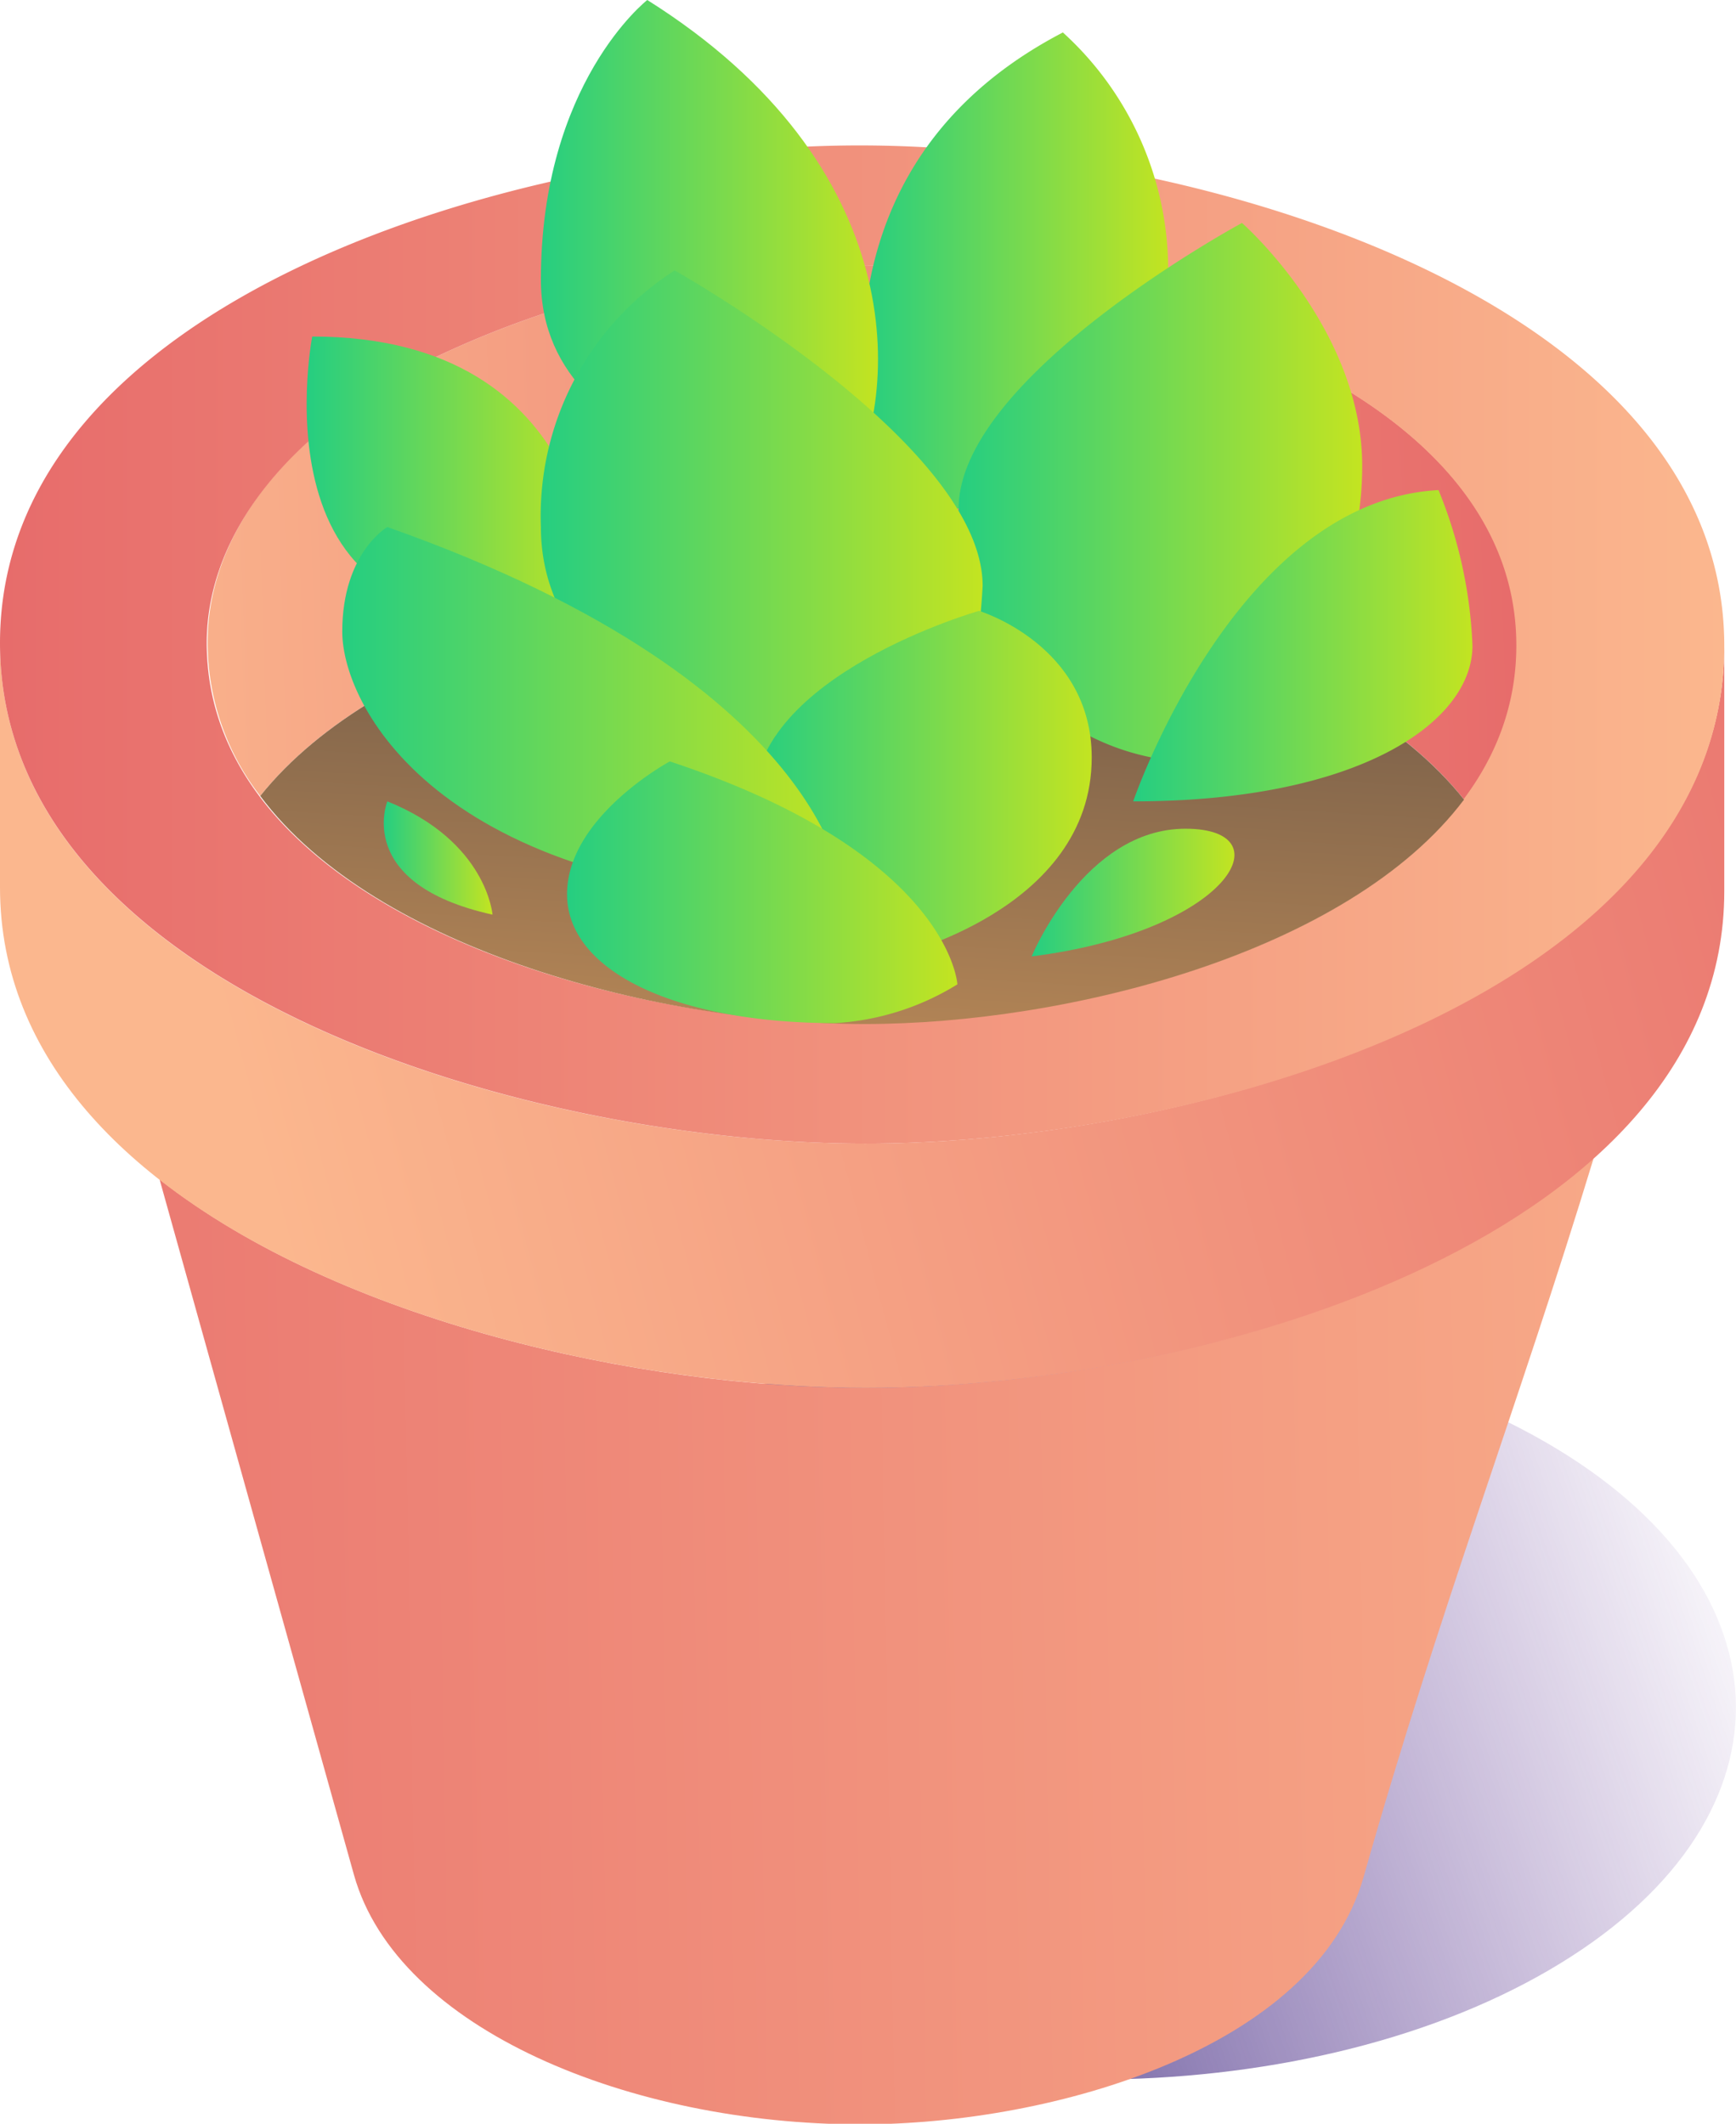 <svg xmlns="http://www.w3.org/2000/svg" xmlns:xlink="http://www.w3.org/1999/xlink" viewBox="0 0 57.77 70.68"><defs><style>.a{fill:url(#a);}.b{fill:url(#b);}.c{fill:url(#c);}.d{fill:url(#d);}.e{fill:url(#e);}.f{fill:url(#f);}.g{fill:url(#g);}.h{fill:url(#h);}.i{fill:url(#i);}.j{fill:url(#j);}.k{fill:url(#k);}.l{fill:url(#l);}.m{fill:url(#m);}.n{fill:url(#n);}.o{fill:url(#o);}.p{fill:url(#p);}.q{fill:url(#q);}</style><linearGradient id="a" x1="18.68" y1="62.89" x2="58" y2="49.19" gradientUnits="userSpaceOnUse"><stop offset="0" stop-color="#292376"/><stop offset="1" stop-color="#5d278f" stop-opacity="0"/></linearGradient><linearGradient id="b" x1="50.23" y1="17.35" x2="1.93" y2="18.87" gradientUnits="userSpaceOnUse"><stop offset="0" stop-color="#e76c6b"/><stop offset="1" stop-color="#fbb78e"/></linearGradient><linearGradient id="c" x1="-10.1" y1="55.46" x2="69.07" y2="54.03" xlink:href="#b"/><linearGradient id="d" x1="68.76" y1="20.18" x2="7.92" y2="36.28" xlink:href="#b"/><linearGradient id="e" x1="0.03" y1="21.45" x2="57.38" y2="21.45" xlink:href="#b"/><linearGradient id="f" x1="29.51" y1="13.09" x2="27.8" y2="41.16" gradientUnits="userSpaceOnUse"><stop offset="0" stop-color="#534741"/><stop offset="1" stop-color="#d1985c"/></linearGradient><linearGradient id="g" x1="28.7" y1="9.31" x2="38.87" y2="9.31" gradientUnits="userSpaceOnUse"><stop offset="0" stop-color="#25ce81"/><stop offset="1" stop-color="#c3e421"/></linearGradient><linearGradient id="h" x1="31.86" y1="16.31" x2="45.29" y2="16.31" xlink:href="#g"/><linearGradient id="i" x1="17.95" y1="8.16" x2="29.2" y2="8.16" xlink:href="#g"/><linearGradient id="j" x1="34.33" y1="29.71" x2="41.09" y2="29.71" xlink:href="#g"/><linearGradient id="k" x1="37.71" y1="21.49" x2="49.04" y2="21.49" xlink:href="#g"/><linearGradient id="l" x1="12.77" y1="28.55" x2="16.39" y2="28.55" xlink:href="#g"/><linearGradient id="m" x1="10.21" y1="15.77" x2="19.77" y2="15.77" xlink:href="#g"/><linearGradient id="n" x1="17.95" y1="17.54" x2="32.7" y2="17.54" xlink:href="#g"/><linearGradient id="o" x1="25.08" y1="26.08" x2="36.33" y2="26.08" xlink:href="#g"/><linearGradient id="p" x1="11.39" y1="23.75" x2="28.14" y2="23.75" xlink:href="#g"/><linearGradient id="q" x1="18.87" y1="29.7" x2="31.86" y2="29.7" xlink:href="#g"/></defs><title>Plant_2</title><path class="a" d="M51.44,48c-8.4-4.85-22-4.85-30.33,0s-8.3,12.72.1,17.57,22,4.85,30.33,0,8.31-12.71-.1-17.57"/><path class="b" d="M6.91,21.41a8.33,8.33,0,0,0,1.75,5.08c4-5,13.28-7.28,19.94-7.28s16.09,2.34,20.12,7.4a8.34,8.34,0,0,0,1.77-5.12h0v-.14C50.33,12.73,37.27,8.83,28.63,8.83a31.56,31.56,0,0,0-15.11,3.54c-4.76,2.67-6.61,6-6.61,9Z"/><path class="c" d="M53.05,38.49c-2.56,8.41-5.13,15-7.68,24-1.62,5.65-10.24,8.21-16.73,8.21-7.62,0-15.41-3.14-16.86-8.3Q8.54,50.82,5.31,39.25c6,4.72,16,6.94,23.45,6.94C36.79,46.19,47.27,43.71,53.05,38.49Z"/><path class="d" d="M0,29.53v0l0-8.13v0C0,32.83,17.34,38.06,28.8,38.06s28.54-5.22,28.58-16.53l0,8.13c0,11.28-16.89,16.53-28.57,16.53C17.32,46.19,0,41,0,29.53Z"/><path class="e" d="M0,21.4C0,10,17.22,4.84,28.61,4.84S57.38,10.06,57.38,21.5,40.19,38.06,28.8,38.06,0,32.84,0,21.4Zm13.49-9c-4.4,2.47-6.61,5.75-6.61,9,0,8.69,13.15,12.66,21.87,12.66s21.71-3.89,21.71-12.58S37.34,8.83,28.63,8.83a31.56,31.56,0,0,0-15.11,3.54"/><path class="f" d="M48.72,26.61c-3.85,5.11-13.22,7.47-19.94,7.47S12.51,31.66,8.66,26.49c4-5,13.28-7.28,19.94-7.28S44.69,21.56,48.72,26.61Z"/><path class="g" d="M29.62,17.54S25.29,6.33,35.37,1.08a10.68,10.68,0,0,1,3.5,8.23C38.87,15.92,29.62,17.54,29.62,17.54Z"/><path class="h" d="M38.33,25.21s7-2.21,7-9.71c0-4.58-4-8.08-4-8.08s-9.43,5.09-9.43,9.51A8,8,0,0,0,38.33,25.21Z"/><path class="i" d="M28.2,16.31C30,13.08,30.29,5.5,21.54,0,21.54,0,18,2.76,18,9.31S28.2,16.31,28.2,16.31Z"/><path class="j" d="M34.33,31.83s1.75-4.25,5.12-4.25S40.89,31,34.33,31.83Z"/><path class="k" d="M37.71,26.67s3.41-10,10.16-10.36A15.17,15.17,0,0,1,49,21.49C49,24,45.29,26.67,37.71,26.67Z"/><path class="l" d="M16.39,30.44s-.19-2.44-3.5-3.77C12.89,26.67,11.77,29.42,16.39,30.44Z"/><path class="m" d="M19.77,19.74s.12-8.54-9.38-8.54C10.39,11.2,8.08,23.08,19.77,19.74Z"/><path class="n" d="M31.54,26.08A28.39,28.39,0,0,0,32.7,19.5C32.7,14.75,22.45,9,22.45,9A9.71,9.71,0,0,0,18,17.54C18,23.67,26.37,26.08,31.54,26.08Z"/><path class="o" d="M29.7,31.83s-4.62-.87-4.62-5.12,7.5-6.38,7.5-6.38,3.75,1.13,3.75,4.88C36.33,30.33,29.7,31.83,29.7,31.83Z"/><path class="p" d="M28.14,30S28,22.87,12.89,17.54c0,0-1.5.86-1.5,3.48S14.89,30,28.14,30Z"/><path class="q" d="M31.86,32.76s-.24-4.33-9.57-7.42c0,0-3.42,1.84-3.42,4.42s3.67,4.29,8.92,4.29A8.7,8.7,0,0,0,31.86,32.76Z"/></svg>